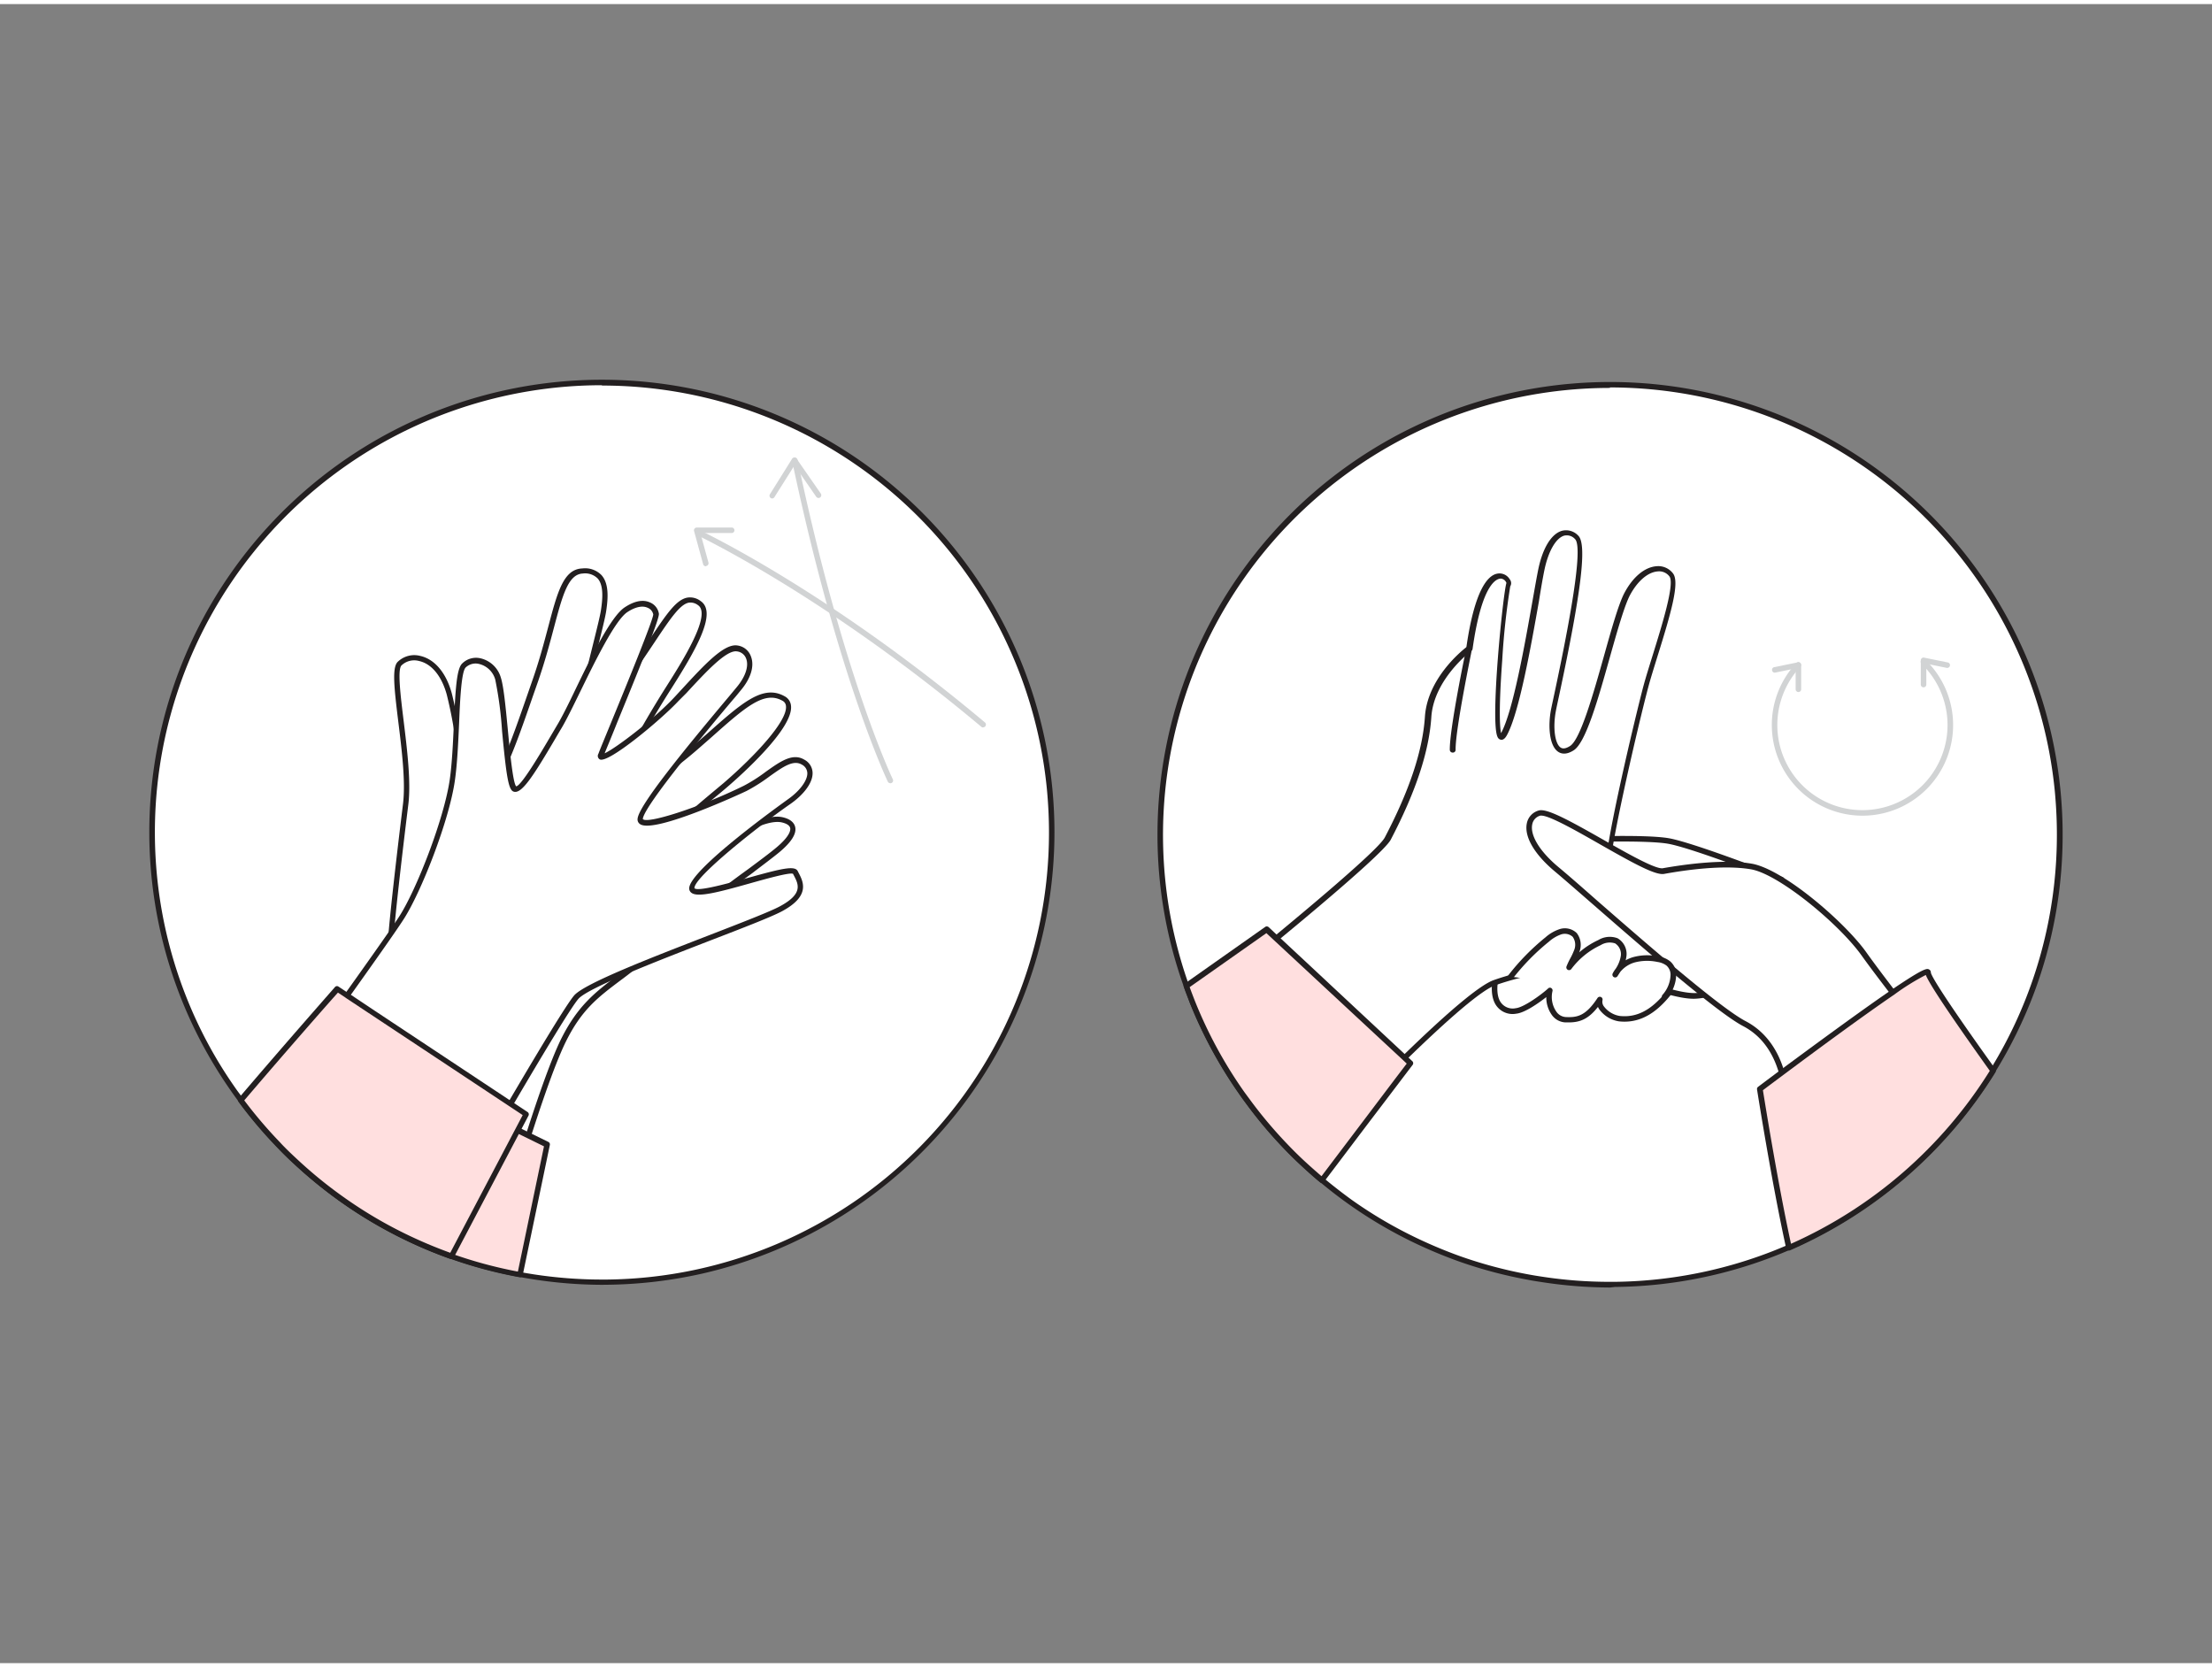 <svg xmlns="http://www.w3.org/2000/svg" viewBox="0 0 400 300" width="406" height="306" class="illustration styles_illustrationTablet__1DWOa"><rect x="0" y="0" width="400" height="300" fill="#808080" stroke="none"/><g id="_442_washing_hands_flatline" data-name="#442_washing_hands_flatline"><path d="M190.19,149.75a81.26,81.26,0,0,1-80.42,81.33h-.92a80.62,80.62,0,0,1-12.4-1c-.8-.12-1.61-.25-2.41-.41a81.09,81.09,0,0,1-32.22-13.61,82,82,0,0,1-8.32-6.78c-1.12-1-2.22-2.11-3.27-3.21a79.93,79.93,0,0,1-6.69-7.91c-.51-.68-1-1.36-1.48-2.05a81.34,81.34,0,1,1,147.76-54.23C190.06,144.51,190.19,147.11,190.19,149.75Z" fill="#fff"></path><path d="M108.85,231.59a82.12,82.12,0,0,1-12.47-1c-.82-.13-1.63-.26-2.44-.42a80.12,80.12,0,0,1-12.49-3.33,81.62,81.62,0,0,1-28.3-17.19c-1.11-1-2.22-2.12-3.28-3.23a80.49,80.49,0,0,1-6.74-8c-.5-.67-1-1.36-1.48-2.06A81.51,81.51,0,0,1,27,149.75a81.84,81.84,0,0,1,163.3-7.86c.25,2.61.38,5.26.38,7.86a81.91,81.91,0,0,1-63.76,79.83,82.14,82.14,0,0,1-17.16,2Zm0-162.67a80.85,80.85,0,0,0-75.09,110.8,79.33,79.33,0,0,0,8.72,16.16c.47.69,1,1.37,1.46,2a78.23,78.23,0,0,0,6.65,7.86c1,1.1,2.14,2.17,3.24,3.19a80.34,80.34,0,0,0,8.28,6.74,79.24,79.24,0,0,0,11.31,6.71A82,82,0,0,0,81.79,226a80.13,80.13,0,0,0,12.34,3.29c.8.16,1.6.28,2.4.41a81.53,81.53,0,0,0,12.32.94c.33,0,.6,0,.9,0a80.8,80.8,0,0,0,79.94-80.83c0-2.57-.13-5.19-.37-7.77a80.83,80.83,0,0,0-80.47-73.06Z" fill="#231f20"></path><path d="M61.39,201.44s8.92-26.78,9.17-31.26,1.77-17.38,2.77-25.44-2.87-23.41-1.13-25.41,7-1.82,9,5.45,2.13,18.79,5.52,18.06,6.08-9.15,10-20.46,4.12-19.7,8.58-19.86,4.27,3.92,3.79,7.14S104,129,104.67,131.36,114,121.05,118,115.08s5.8-8.58,8.5-6.74-1.42,8.82-5.71,15.57-9.89,16.78-9.1,18.34,6.94-1.48,14.51-8.15,11.5-10.75,15.48-8.52-6.08,11.82-10.55,15.67S118,151.7,119.56,154.66s6,.12,10.74-2.86,8.78-4.85,11.15-4.29,3,2.29-.8,5.42-13.44,9.59-21.55,17.21-12.82,8.24-17.24,17.23S90,223.14,90,223.14,67.13,209.68,61.39,201.44Z" fill="#fff"></path><path d="M90,223.64a.48.48,0,0,1-.26-.07c-.93-.55-23-13.6-28.72-21.84a.52.52,0,0,1-.07-.45c.09-.26,8.9-26.77,9.15-31.13s1.65-16.36,2.77-25.47c.5-4-.21-9.76-.84-14.87-.76-6.16-1.14-9.69-.17-10.81A4.29,4.29,0,0,1,76,117.87c2.61.59,4.69,3.06,5.7,6.78a76.3,76.3,0,0,1,1.55,8c.69,4.27,1.39,8.68,2.73,9.59a.76.76,0,0,0,.65.13c2.89-.61,5.53-8.22,8.87-17.85l.79-2.28c1.25-3.57,2.1-6.81,2.86-9.67,1.66-6.27,2.75-10.41,6.17-10.52a4.13,4.13,0,0,1,3.45,1.21c1.37,1.54,1.2,4.14.85,6.49-.16,1.1-.8,3.67-1.54,6.64-1.31,5.22-3.26,13-3,14.74,1.05-.45,4.85-4.91,12.43-16.31,3.09-4.66,4.8-7.11,6.76-7.49a3.13,3.13,0,0,1,2.43.62c3.07,2.09-.88,8.88-5.57,16.24-5.35,8.42-9.59,16.76-9.07,17.85,0,0,0,.08.21.11,1.36.26,6.46-2.18,13.52-8.4l2-1.74c6.35-5.64,10.17-9.05,14.1-6.84a2.15,2.15,0,0,1,1.15,1.74c.41,4.06-8.78,12.31-11.61,14.74-.6.51-1.27,1.08-2,1.67-4,3.34-10.64,8.92-9.44,11.12a1.71,1.71,0,0,0,1.1.92c1.85.49,5.14-1.58,8.62-3.77l.31-.19c5.59-3.51,9.25-4.89,11.54-4.35,1.59.37,2.09,1.15,2.23,1.74.29,1.21-.67,2.74-2.83,4.55-1.21,1-3.05,2.37-5.18,4a187.25,187.25,0,0,0-16.35,13.23,82.75,82.75,0,0,1-7.26,6c-4.07,3.06-7,5.28-9.87,11.1C98,196.43,90.51,223,90.44,223.28a.49.49,0,0,1-.3.33Zm-28-22.28c5.33,7.36,24.21,18.91,27.71,21,1.16-4.11,7.75-27.08,11.76-35.23,3-6,6.14-8.43,10.17-11.46a81.45,81.45,0,0,0,7.18-5.92,185.57,185.57,0,0,1,16.44-13.3c2.11-1.57,3.94-2.93,5.12-3.92,2.52-2.11,2.59-3.19,2.51-3.55-.14-.57-.89-.86-1.49-1-2-.46-5.51.91-10.78,4.22l-.31.2c-3.83,2.41-7.13,4.48-9.4,3.89a2.71,2.71,0,0,1-1.73-1.41c-1.59-2.93,4.66-8.16,9.68-12.36l2-1.67c5.8-5,11.53-11.22,11.27-13.88a1.17,1.17,0,0,0-.65-1c-3.31-1.86-6.73,1.19-12.94,6.71l-2,1.75c-6.25,5.5-12.16,9.06-14.37,8.63a1.21,1.21,0,0,1-.91-.63c-1.26-2.47,8.69-18.17,9.12-18.84,2.92-4.6,8.37-13.17,5.85-14.89a2.23,2.23,0,0,0-1.68-.46c-1.57.31-3.26,2.76-6.12,7.06-11.37,17.11-12.93,16.88-13.52,16.79a.85.85,0,0,1-.68-.65c-.45-1.57,1-7.62,2.93-15.36.73-2.95,1.37-5.49,1.52-6.55.3-2,.5-4.44-.61-5.67a3.2,3.2,0,0,0-2.66-.89c-2.68.1-3.7,4-5.24,9.79-.76,2.87-1.63,6.13-2.88,9.74l-.8,2.28c-3.71,10.7-6.16,17.77-9.6,18.5a1.77,1.77,0,0,1-1.43-.28c-1.69-1.16-2.36-5.38-3.14-10.26a77.94,77.94,0,0,0-1.53-7.87c-.92-3.35-2.73-5.57-5-6.08a3.33,3.33,0,0,0-3.21.82c-.72.83-.14,5.51.41,10,.63,5.16,1.35,11,.85,15.11-1.13,9.1-2.53,21.21-2.77,25.41S62.89,198.51,61.94,201.36Z" fill="#231f20"></path><path d="M98.94,206.22,94,229.73a81.09,81.09,0,0,1-32.22-13.61,82,82,0,0,1-8.32-6.78c-1.12-1-2.22-2.11-3.27-3.21l6.1-9.59,5.39-8.49,3.45,1.69h0l25.24,12.32,3.19,1.55,1.93.94Z" fill="#ffdfdf"></path><path d="M94,230.23H94a79.94,79.94,0,0,1-12.5-3.33,81.62,81.62,0,0,1-28.3-17.19c-1.11-1-2.22-2.12-3.28-3.23a.5.5,0,0,1-.06-.61L61.3,187.78a.51.51,0,0,1,.64-.18l3.4,1.67.06,0,33.76,16.48a.5.5,0,0,1,.27.55l-4.9,23.51A.5.5,0,0,1,94,230.23ZM50.86,206.07c1,1,2,2,3,2.9a80.34,80.34,0,0,0,8.28,6.74,79.24,79.24,0,0,0,11.31,6.71A82,82,0,0,0,81.79,226a80.11,80.11,0,0,0,11.86,3.2l4.72-22.65L65,190.21l-.06,0L61.9,188.7Z" fill="#231f20"></path><path d="M52.77,193.18s16.56-23,19.75-27.84,8.26-17.92,9.28-25.11.57-19,2-20.6,5.08-1.09,6.21,2.37,1.64,19.27,3,19.91,5.48-6.85,8.11-11.23,8.64-18.87,12.06-21.14,5.3-.44,5.42.81-9.17,23.26-9.95,25.45,9.26-5.39,13.66-10.12,8.5-9.5,10.91-9.15,3.49,3.45.3,7.28S116,144.44,115.73,147.32s14.66-3.36,19-5.48,7.69-6.4,10.46-4.75.58,5-2.51,7.16-17.8,13.05-17.58,15.7,17.85-4.57,18.72-2.91,2.34,3.89-2.58,6.55-34.28,12.74-37.08,16-20.68,34.47-20.68,34.47S59,200.41,52.77,193.18Z" fill="#fff"></path><path d="M83.46,214.57a.5.5,0,0,1-.24-.06c-1-.56-24.64-13.79-30.83-21a.5.5,0,0,1,0-.61c.17-.23,16.59-23,19.74-27.82s8.19-17.76,9.21-24.91c.41-2.95.58-6.62.74-10.18.27-5.95.49-9.65,1.43-10.68a3.55,3.55,0,0,1,3.42-1,5,5,0,0,1,3.64,3.49c.51,1.57.88,5.43,1.27,9.52s.92,9.53,1.5,10.13c.92-.08,4.38-5.93,6.23-9.07l1.18-2c.82-1.36,2-3.71,3.3-6.43,3-6.21,6.46-13.24,8.91-14.86s3.93-1.2,4.67-.85a2.64,2.64,0,0,1,1.52,2c.09.85-2.47,7.29-7.54,19.66-1,2.53-1.89,4.61-2.27,5.58,2.06-.94,8.94-6.19,12.67-10.2l1.32-1.43c4.08-4.42,7.6-8.24,10-7.87a3,3,0,0,1,2.47,2c.65,1.7,0,3.93-1.86,6.13-.34.41-.8,1-1.37,1.64-4,4.74-16.1,19.18-16.33,21.6.59,1,10.13-2,18.26-6a28.66,28.66,0,0,0,4-2.55c2.59-1.84,4.82-3.43,6.93-2.18a2.77,2.77,0,0,1,1.51,2.34c.08,2.07-2,4.28-4,5.67-6,4.16-17.52,13.32-17.36,15.24.59.69,6.5-1,9.67-1.86,6.11-1.71,8.46-2.26,9-1.24l.12.24c.89,1.68,2.22,4.22-2.9,7-1.84,1-7,3-12.9,5.27-9.43,3.65-22.35,8.65-24,10.63-2.73,3.2-20.45,34.08-20.63,34.39A.5.5,0,0,1,83.46,214.57Zm-30-21.42c6,6.62,26.61,18.4,29.86,20.24,2.25-3.92,17.85-31,20.49-34.11,1.85-2.17,13.85-6.81,24.44-10.91,5.9-2.29,11-4.26,12.78-5.22,4.26-2.29,3.36-4,2.5-5.63l-.13-.25c-.58-.29-4.77.88-7.83,1.74-5.75,1.62-9.33,2.54-10.5,1.72a1,1,0,0,1-.44-.74c-.27-3.33,17.61-16,17.79-16.15,2.19-1.52,3.62-3.45,3.57-4.8a1.8,1.8,0,0,0-1-1.52c-1.55-.92-3.44.43-5.84,2.14a31.29,31.29,0,0,1-4.15,2.63c-.16.08-16.61,7.8-19.25,6a1,1,0,0,1-.45-1c.23-2.41,8.5-12.54,16.57-22.14l1.36-1.64c1.57-1.88,2.21-3.8,1.7-5.14a2,2,0,0,0-1.68-1.32c-1.9-.29-5.59,3.7-9.15,7.56L122.71,126c-3.11,3.35-12.81,11.46-14.27,10.57a.73.73,0,0,1-.23-1c.23-.65,1.21-3,2.44-6,2.6-6.33,7.43-18.13,7.48-19.2a1.64,1.64,0,0,0-1-1.2c-.94-.45-2.25-.17-3.69.78-2.22,1.47-5.89,9-8.56,14.47-1.34,2.74-2.5,5.1-3.34,6.51-.37.61-.76,1.28-1.18,2-4.08,6.92-6.15,10.11-7.57,9.44-.87-.41-1.25-3-2-10.9a68.88,68.88,0,0,0-1.23-9.31,4,4,0,0,0-2.9-2.83,2.6,2.6,0,0,0-2.47.65c-.75.82-1,5.73-1.17,10.06-.16,3.57-.33,7.28-.75,10.27-1,7.26-6.15,20.42-9.37,25.32C70,170.12,55.43,190.33,53.41,193.15Z" fill="#231f20"></path><path d="M95.13,200.73l-1.52,2.88L85,220.07l-3.34,6.35a82.09,82.09,0,0,1-19.8-10.3,82,82,0,0,1-8.32-6.78c-1.12-1-2.22-2.11-3.27-3.21a79.93,79.93,0,0,1-6.69-7.91c8-9.45,17.43-20.13,17.43-20.13l1.76,1.18h0l4.7,3.1,24.85,16.47Z" fill="#ffdfdf"></path><path d="M81.62,226.92l-.17,0a81.62,81.62,0,0,1-28.3-17.19c-1.11-1-2.22-2.12-3.28-3.23a80.49,80.49,0,0,1-6.74-8,.5.5,0,0,1,0-.62c7.94-9.34,17.34-20,17.44-20.13a.48.48,0,0,1,.65-.08L63,178.85l0,0L67.72,182l27.69,18.35a.51.51,0,0,1,.16.65L82.06,226.65A.49.49,0,0,1,81.62,226.92ZM44.17,198.24a81.33,81.33,0,0,0,6.42,7.54c1,1.1,2.14,2.17,3.24,3.19a80.34,80.34,0,0,0,8.28,6.74,79.24,79.24,0,0,0,11.31,6.71,83,83,0,0,0,8,3.38l13.1-24.9-32-21.2-.08-.07-1.33-.88C59.44,180.6,51.27,189.9,44.17,198.24Z" fill="#231f20"></path><path d="M161,140.89a.5.5,0,0,1-.45-.28c-.09-.18-9.08-19-17.31-58a.51.51,0,0,1,.39-.59.5.5,0,0,1,.59.39c8.2,38.89,17.14,57.59,17.23,57.77a.5.5,0,0,1-.23.67A.42.42,0,0,1,161,140.89Z" fill="#d1d3d4"></path><path d="M139.65,89.4a.53.53,0,0,1-.27-.08.5.5,0,0,1-.15-.69l4-6.4a.49.49,0,0,1,.41-.23.46.46,0,0,1,.42.22l4.37,6.3a.51.51,0,0,1-.13.7.5.5,0,0,1-.7-.13l-3.93-5.68-3.63,5.75A.5.5,0,0,1,139.65,89.4Z" fill="#d1d3d4"></path><path d="M177.78,130.81a.51.51,0,0,1-.32-.12C149,106.83,126.21,96.13,126,96a.5.5,0,1,1,.42-.91c.23.11,23.16,10.86,51.69,34.81a.5.5,0,0,1-.32.88Z" fill="#d1d3d4"></path><path d="M127.63,101.66a.5.5,0,0,1-.48-.37l-1.64-6a.49.49,0,0,1,.09-.44.51.51,0,0,1,.4-.2h0l6.31,0a.5.5,0,0,1,0,1h0l-5.66,0,1.46,5.33a.5.5,0,0,1-.35.61Z" fill="#d1d3d4"></path><path d="M372.49,150.25a81.5,81.5,0,0,1-49,74.64,80,80,0,0,1-14.39,4.7,81.22,81.22,0,0,1-17.05,2h-.92a81.89,81.89,0,0,1-12.4-.94c-.81-.13-1.61-.25-2.41-.41a80.48,80.48,0,0,1-12.42-3.31,85.57,85.57,0,0,1-8.42-3.55,79.66,79.66,0,0,1-11.38-6.75c-1.75-1.24-3.43-2.55-5.07-3.92q-1.67-1.38-3.25-2.87t-3.27-3.2a78.91,78.91,0,0,1-6.69-7.92c-.51-.67-1-1.35-1.48-2a80.67,80.67,0,0,1-8.77-16.27c-.37-.93-.73-1.88-1.06-2.83a81.34,81.34,0,1,1,157.58-35.14C372.36,145,372.49,147.61,372.49,150.25Z" fill="#fff"></path><path d="M291.15,232.08a82.12,82.12,0,0,1-12.47-1c-.82-.12-1.63-.25-2.44-.41a81.24,81.24,0,0,1-12.49-3.33,86.32,86.32,0,0,1-8.47-3.57,81.26,81.26,0,0,1-11.45-6.8c-1.72-1.22-3.44-2.55-5.1-3.94-1-.82-2.07-1.77-3.27-2.88s-2.23-2.12-3.29-3.23a81.44,81.44,0,0,1-6.74-8c-.5-.67-1-1.36-1.48-2.06a81.26,81.26,0,0,1-8.82-16.36c-.37-1-.74-1.9-1.07-2.86a81.16,81.16,0,0,1-4.75-27.48,81.84,81.84,0,0,1,163.3-7.86c.25,2.61.38,5.25.38,7.86a81.27,81.27,0,0,1-5.17,28.66,82.83,82.83,0,0,1-7,14.25,82.42,82.42,0,0,1-37.14,32.19,81.78,81.78,0,0,1-31.64,6.72Zm0-162.67A80.85,80.85,0,0,0,215,177.4c.33.95.69,1.89,1.06,2.82a80.31,80.31,0,0,0,8.71,16.16c.48.69,1,1.36,1.46,2a81,81,0,0,0,6.66,7.87c1.05,1.1,2.14,2.17,3.24,3.18s2.25,2,3.24,2.85c1.64,1.38,3.34,2.69,5,3.9a79.24,79.24,0,0,0,11.31,6.71,84.3,84.3,0,0,0,8.37,3.53,81,81,0,0,0,12.34,3.29c.8.15,1.6.28,2.4.4a80.26,80.26,0,0,0,12.32.94c.33,0,.6,0,.9,0a80.81,80.81,0,0,0,17-2,80.37,80.37,0,0,0,34-16.89,80.69,80.69,0,0,0,28.94-62c0-2.58-.13-5.19-.37-7.77a80.85,80.85,0,0,0-80.47-73.07Z" fill="#231f20"></path><path d="M282.26,151.17s14.88-.66,19.5.17,20.4,7,20.4,7-16.65,17.94-27.39,13.23S282.26,151.17,282.26,151.17Z" fill="#fff"></path><path d="M298.73,172.88a10.25,10.25,0,0,1-4.16-.84c-10.87-4.76-12.73-20.16-12.8-20.81a.48.48,0,0,1,.11-.38.5.5,0,0,1,.36-.18c.61,0,15-.66,19.61.18s19.85,6.79,20.49,7a.49.49,0,0,1,.19.8C321.92,159.35,309.22,172.88,298.73,172.88Zm-15.89-21.23c.43,2.76,2.89,15.43,12.13,19.48s23.44-9.66,26.31-12.58c-3.11-1.2-15.64-6-19.61-6.71S285.56,151.54,282.84,151.65Z" fill="#231f20"></path><path d="M274.15,182c1.62-.15,4.89-2.58,6.11-3.67-.53,2.26.52,5.15,2.84,5.27s4-.32,6.2-3.66c-.44,1.57,1.89,3.27,3.51,3.46,4.21.47,7.12-2.17,9.66-5.56,1.09-1.46,1.82-3.55.78-5a5,5,0,0,0-2-1.49c-7.32-3.56-15.39-3.84-23.26-2.2a10,10,0,0,0-5.95,3.49C269.89,175.08,268.77,182.53,274.15,182Z" fill="#fff"></path><path d="M283.68,184.14c-.2,0-.4,0-.6,0a3.18,3.18,0,0,1-2.46-1.35,5.43,5.43,0,0,1-1-3.23c-1.43,1.12-3.9,2.85-5.43,3h0a3.6,3.6,0,0,1-3.88-1.9c-1.21-2.38-.25-6.51,1.36-8.33a10.42,10.42,0,0,1,6.22-3.65c8.82-1.84,16.75-1.08,23.58,2.24a5.54,5.54,0,0,1,2.2,1.65c1.2,1.75.38,4.05-.8,5.63-2.22,3-5.37,6.28-10.11,5.75a5.43,5.43,0,0,1-3.55-2.16,3.37,3.37,0,0,1-.25-.45C287.22,183.57,285.66,184.14,283.68,184.14Zm-3.42-6.28a.45.45,0,0,1,.25.07.5.5,0,0,1,.23.55,4.64,4.64,0,0,0,.68,3.69,2.23,2.23,0,0,0,1.7,1c2,.09,3.57-.1,5.76-3.44a.5.5,0,0,1,.63-.18.5.5,0,0,1,.27.59,1.38,1.38,0,0,0,.26,1.11,4.52,4.52,0,0,0,2.83,1.72c4.22.48,7-2.44,9.2-5.36.92-1.24,1.68-3.15.77-4.46a4.6,4.6,0,0,0-1.81-1.32c-6.63-3.22-14.34-3.95-22.93-2.16a9.35,9.35,0,0,0-5.68,3.33c-1.37,1.55-2.21,5.26-1.22,7.21a2.64,2.64,0,0,0,2.9,1.36c1.4-.13,4.49-2.34,5.82-3.54A.5.5,0,0,1,280.26,177.86ZM274.15,182h0Z" fill="#231f20"></path><path d="M247.57,197s17.61-18.21,22.69-20,13.79-3.59,17.71-2.83,14.12,5.4,18.63,5.22,5.58-2.37,3.72-4.68-18.59-14.36-19.6-16.47,5.24-28.55,6.91-34.75,6.14-18.16,4.58-20.23-5.36-1.46-8,3.44-6.6,25.64-10,27.86-4.11-2.95-3.34-6.87,6.58-28.94,4.18-31.21-5.22.17-6.39,5.78-3.93,24.58-6.78,29.79.11-26.18.77-27.06-4.5-6.5-7.07,11.63c0,0-7,5.15-7.46,12.35s-3.53,14.8-7.31,22c-1.73,3.31-26.76,23.49-26.76,23.49Z" fill="#fff"></path><path d="M247.57,197.47a.54.54,0,0,1-.35-.14l-23.47-22.56a.5.5,0,0,1-.15-.38.47.47,0,0,1,.18-.37c8.63-7,25.31-20.78,26.64-23.33,4.47-8.54,6.84-15.67,7.25-21.82.45-6.8,6.39-11.72,7.5-12.59C266.65,106,269,103.34,270.71,103a2.15,2.15,0,0,1,2.29,1,1.11,1.11,0,0,1,.1,1.29,130.61,130.61,0,0,0-1.45,13.37c-.63,8.52-.46,12.14-.2,13.22l0-.07c2.15-3.93,4.28-16,5.68-23.91.42-2.38.78-4.43,1.05-5.74.79-3.79,2.33-6.31,4.21-6.9a3,3,0,0,1,3,.85c1.61,1.53.61,9.9-3.45,28.91-.27,1.25-.48,2.21-.58,2.76-.58,3-.2,5.95.84,6.65.43.29,1,.19,1.74-.29,1.88-1.23,4.23-9.59,6.12-16.3,1.35-4.82,2.63-9.36,3.69-11.37,1.54-2.89,3.65-4.65,5.79-4.82a3.35,3.35,0,0,1,3,1.31c1.22,1.62-.32,7-2.82,15-.64,2.08-1.25,4-1.68,5.63-2,7.55-7.79,32.57-6.94,34.4.51,1.07,6.22,5.54,10.81,9.14,4.23,3.3,7.87,6.16,8.73,7.24a3.17,3.17,0,0,1,.76,3.35c-.58,1.29-2.31,2-4.85,2.14-2.92.12-8-1.66-12.45-3.23a56.16,56.16,0,0,0-6.3-2c-3.66-.71-12.13.91-17.44,2.81-4.91,1.76-22.33,19.73-22.5,19.91A.51.51,0,0,1,247.57,197.47Zm-22.72-23,22.71,21.83c2.57-2.64,17.74-18.09,22.53-19.8s13.74-3.67,18-2.85a56.3,56.3,0,0,1,6.44,2c4.17,1.47,9.35,3.29,12.08,3.18,2.12-.08,3.57-.64,4-1.55a2.28,2.28,0,0,0-.63-2.32c-.79-1-4.74-4.08-8.56-7.07-6.34-5-10.53-8.31-11.1-9.5-1.16-2.43,5.66-30.58,6.87-35.09.43-1.6,1.05-3.57,1.7-5.66,1.58-5.1,4-12.81,3-14.14a2.33,2.33,0,0,0-2.14-.91c-1.77.14-3.63,1.74-5,4.29-1,1.91-2.28,6.41-3.62,11.17-2.13,7.59-4.34,15.43-6.53,16.87-1.37.89-2.3.65-2.84.28-1.61-1.08-1.86-4.67-1.28-7.67.11-.55.32-1.52.59-2.78,3.72-17.39,5-26.8,3.75-28a2,2,0,0,0-2-.62c-1.48.46-2.83,2.82-3.53,6.15-.27,1.29-.63,3.33-1,5.7-1.42,8-3.56,20.15-5.79,24.22-.22.39-.54.84-1,.84a.82.82,0,0,1-.7-.53c-1.36-2.81,1-26,1.61-27.83a1.18,1.18,0,0,0-1-.79c-.56,0-3.38.38-5.12,12.71a.5.5,0,0,1-.2.33c-.07.05-6.81,5.1-7.26,12-.42,6.29-2.83,13.55-7.36,22.21C249.65,154.31,228.32,171.64,224.85,174.44Zm47.45-69.81,0,.07Z" fill="#231f20"></path><path d="M265.63,116.56s-3,14.44-3,18.29" fill="#fff"></path><path d="M262.67,135.35a.51.51,0,0,1-.5-.49c-.05-3.86,2.85-17.81,3-18.41a.5.5,0,1,1,1,.21c0,.14-3,14.43-2.95,18.18a.49.49,0,0,1-.49.51Z" fill="#231f20"></path><path d="M321.8,212.34s5.89-21.56-6.36-28c-6.23-3.26-27.63-22.64-33.91-27.88s-5.82-9.41-3.13-10.19,19.4,11,22.39,10.45,10.59-1.74,15.9-.82S333,166,337.06,171.73s12.73,16.59,12.73,16.59Z" fill="#fff"></path><path d="M321.8,212.84a.56.56,0,0,1-.27-.08.5.5,0,0,1-.21-.55c.06-.22,5.64-21.25-6.11-27.4-4.73-2.48-18.13-14.15-27-21.88-2.93-2.55-5.45-4.75-7-6.05-3.75-3.13-5.61-6.32-5.11-8.74a3,3,0,0,1,2.16-2.32c1.45-.42,5.35,1.7,11.6,5.25,4.25,2.42,9.53,5.43,10.84,5.19,3.83-.68,11-1.7,16.08-.82,5.73,1,16.78,10.53,20.69,16,4,5.63,12.62,16.46,12.71,16.57a.5.5,0,0,1-.06.69l-28,24A.52.52,0,0,1,321.8,212.84Zm-43.05-66.09a.66.66,0,0,0-.21,0,2,2,0,0,0-1.46,1.57c-.42,2,1.36,4.92,4.77,7.76,1.57,1.3,4.1,3.51,7,6.07,8.82,7.69,22.16,19.32,26.79,21.75,5.19,2.71,8,8.53,8.05,16.82A49.19,49.19,0,0,1,322.64,211l26.46-22.71c-1.56-2-8.84-11.18-12.45-16.23-4.13-5.79-15-14.73-20-15.6s-12,.15-15.73.83c-1.55.27-5.38-1.82-11.51-5.31C285.28,149.62,280.24,146.75,278.75,146.75Z" fill="#231f20"></path><path d="M273.14,175.86a40.65,40.65,0,0,1,6.62-6.75,6.83,6.83,0,0,1,2.38-1.4,2.59,2.59,0,0,1,2.58.57,3,3,0,0,1,.35,3c-.36,1-1,1.88-1.35,2.87a14.44,14.44,0,0,1,5.49-4.46,3.62,3.62,0,0,1,3-.32,2.8,2.8,0,0,1,1.3,3,8.08,8.08,0,0,1-1.49,3.13,5.53,5.53,0,0,1,3.37-2.66,9.22,9.22,0,0,1,4.37-.11,3.94,3.94,0,0,1,1.86.76c1.79,1.55.65,4.56-.67,6" fill="#fff"></path><path d="M301,180a.51.51,0,0,1-.37-.84,5.63,5.63,0,0,0,1.46-3.71,2.2,2.2,0,0,0-.74-1.59,3.53,3.53,0,0,0-1.63-.65,8.87,8.87,0,0,0-4.13.09A5.26,5.26,0,0,0,293,175l-.51.79a.5.5,0,0,1-.67.15.5.5,0,0,1-.19-.66,5.22,5.22,0,0,1,.55-.86,5.87,5.87,0,0,0,.88-2.12,2.3,2.3,0,0,0-1-2.45,3.12,3.12,0,0,0-2.61.32,14,14,0,0,0-5.3,4.31.5.5,0,0,1-.87-.48,13.58,13.58,0,0,1,.68-1.44,11.16,11.16,0,0,0,.66-1.41,2.51,2.51,0,0,0-.23-2.49,2.13,2.13,0,0,0-2.09-.43,6.53,6.53,0,0,0-2.2,1.31,40.07,40.07,0,0,0-6.54,6.67.5.5,0,0,1-.79-.61,41.3,41.3,0,0,1,6.7-6.84,7.33,7.33,0,0,1,2.57-1.49,3.09,3.09,0,0,1,3.08.71,3.5,3.5,0,0,1,.45,3.5v0a14.72,14.72,0,0,1,3.47-2.24,4,4,0,0,1,3.46-.32,3.28,3.28,0,0,1,1.57,3.51,4.1,4.1,0,0,1-.1.48,6.22,6.22,0,0,1,1.35-.57,9.7,9.7,0,0,1,4.61-.12,4.27,4.27,0,0,1,2.09.88,3.17,3.17,0,0,1,1.09,2.28,6.58,6.58,0,0,1-1.72,4.44A.5.5,0,0,1,301,180Z" fill="#231f20"></path><path d="M360.42,192.89a81.76,81.76,0,0,1-36.91,32c-2.61-11.83-5.26-28.7-5.26-28.7s1.55-1.17,4-2.95c5.09-3.81,14-10.4,20.06-14.53,3.76-2.56,6.41-4.18,6.38-3.6C348.59,176.09,354.57,184.72,360.42,192.89Z" fill="#ffdfdf"></path><path d="M323.51,225.39A.52.52,0,0,1,323,225c-2.59-11.71-5.25-28.56-5.27-28.73a.49.49,0,0,1,.19-.48s1.55-1.17,4-3C328,188.3,336.42,182.1,342,178.29c6.09-4.14,6.48-3.93,6.86-3.71a.59.59,0,0,1,.3.55c.05.41,1.3,3,11.68,17.47a.54.54,0,0,1,0,.56,82.42,82.42,0,0,1-37.14,32.19A.45.45,0,0,1,323.51,225.39Zm-4.72-29c.36,2.26,2.73,17,5.08,27.78a81.39,81.39,0,0,0,35.95-31.28c-9.21-12.89-11.17-16.27-11.57-17.33a42.27,42.27,0,0,0-5.69,3.54c-5.56,3.79-14,10-20.05,14.52C320.66,195,319.31,196,318.79,196.41Z" fill="#231f20"></path><path d="M255.05,191.56c-3.47,4.54-9.77,12.93-16,21.14q-1.67-1.38-3.25-2.87t-3.27-3.2a78.91,78.91,0,0,1-6.69-7.92c-.51-.67-1-1.35-1.48-2a80.67,80.67,0,0,1-8.77-16.27c-.37-.93-.73-1.88-1.06-2.83l14.55-10.25,1.72,1.61L254,190.56Z" fill="#ffdfdf"></path><path d="M239.05,213.2a.47.47,0,0,1-.32-.12c-1-.82-2.07-1.77-3.27-2.88s-2.23-2.12-3.29-3.23a81.44,81.44,0,0,1-6.74-8c-.5-.67-1-1.36-1.48-2.06a81.26,81.26,0,0,1-8.82-16.36c-.37-1-.74-1.9-1.07-2.86a.5.5,0,0,1,.18-.57l14.55-10.25a.51.51,0,0,1,.63.05l1.72,1.61,24.25,22.62a.5.5,0,0,1,.06.67c-1.87,2.45-4.55,6-7.6,10-2.63,3.47-5.52,7.31-8.4,11.1a.47.47,0,0,1-.34.19Zm-23.92-35.44c.29.82.61,1.64.93,2.46a80.31,80.31,0,0,0,8.71,16.16c.48.69,1,1.36,1.46,2a81,81,0,0,0,6.66,7.87c1.05,1.1,2.14,2.17,3.24,3.18s2,1.79,2.84,2.52l8.08-10.68c2.91-3.85,5.48-7.26,7.33-9.68l-.74-.7L229,168Z" fill="#231f20"></path><path d="M336.83,146.76a16.4,16.4,0,0,1-12-27.61.5.5,0,1,1,.73.69,15.39,15.39,0,1,0,21.91-.55.5.5,0,0,1,.7-.72,16.39,16.39,0,0,1-11.38,28.19Z" fill="#d1d3d4"></path><path d="M325.21,124.4a.5.5,0,0,1-.5-.5v-3.77l-3.67.75a.48.48,0,0,1-.59-.39.49.49,0,0,1,.38-.59l4.28-.87a.53.53,0,0,1,.42.1.53.53,0,0,1,.18.39v4.38A.5.5,0,0,1,325.21,124.4Z" fill="#d1d3d4"></path><path d="M347.84,123.55a.5.5,0,0,1-.5-.5v-4.38a.49.49,0,0,1,.19-.39.46.46,0,0,1,.41-.1l4.28.87a.5.5,0,0,1,.39.59.51.51,0,0,1-.59.39l-3.68-.75v3.77A.5.5,0,0,1,347.84,123.55Z" fill="#d1d3d4"></path></g></svg>